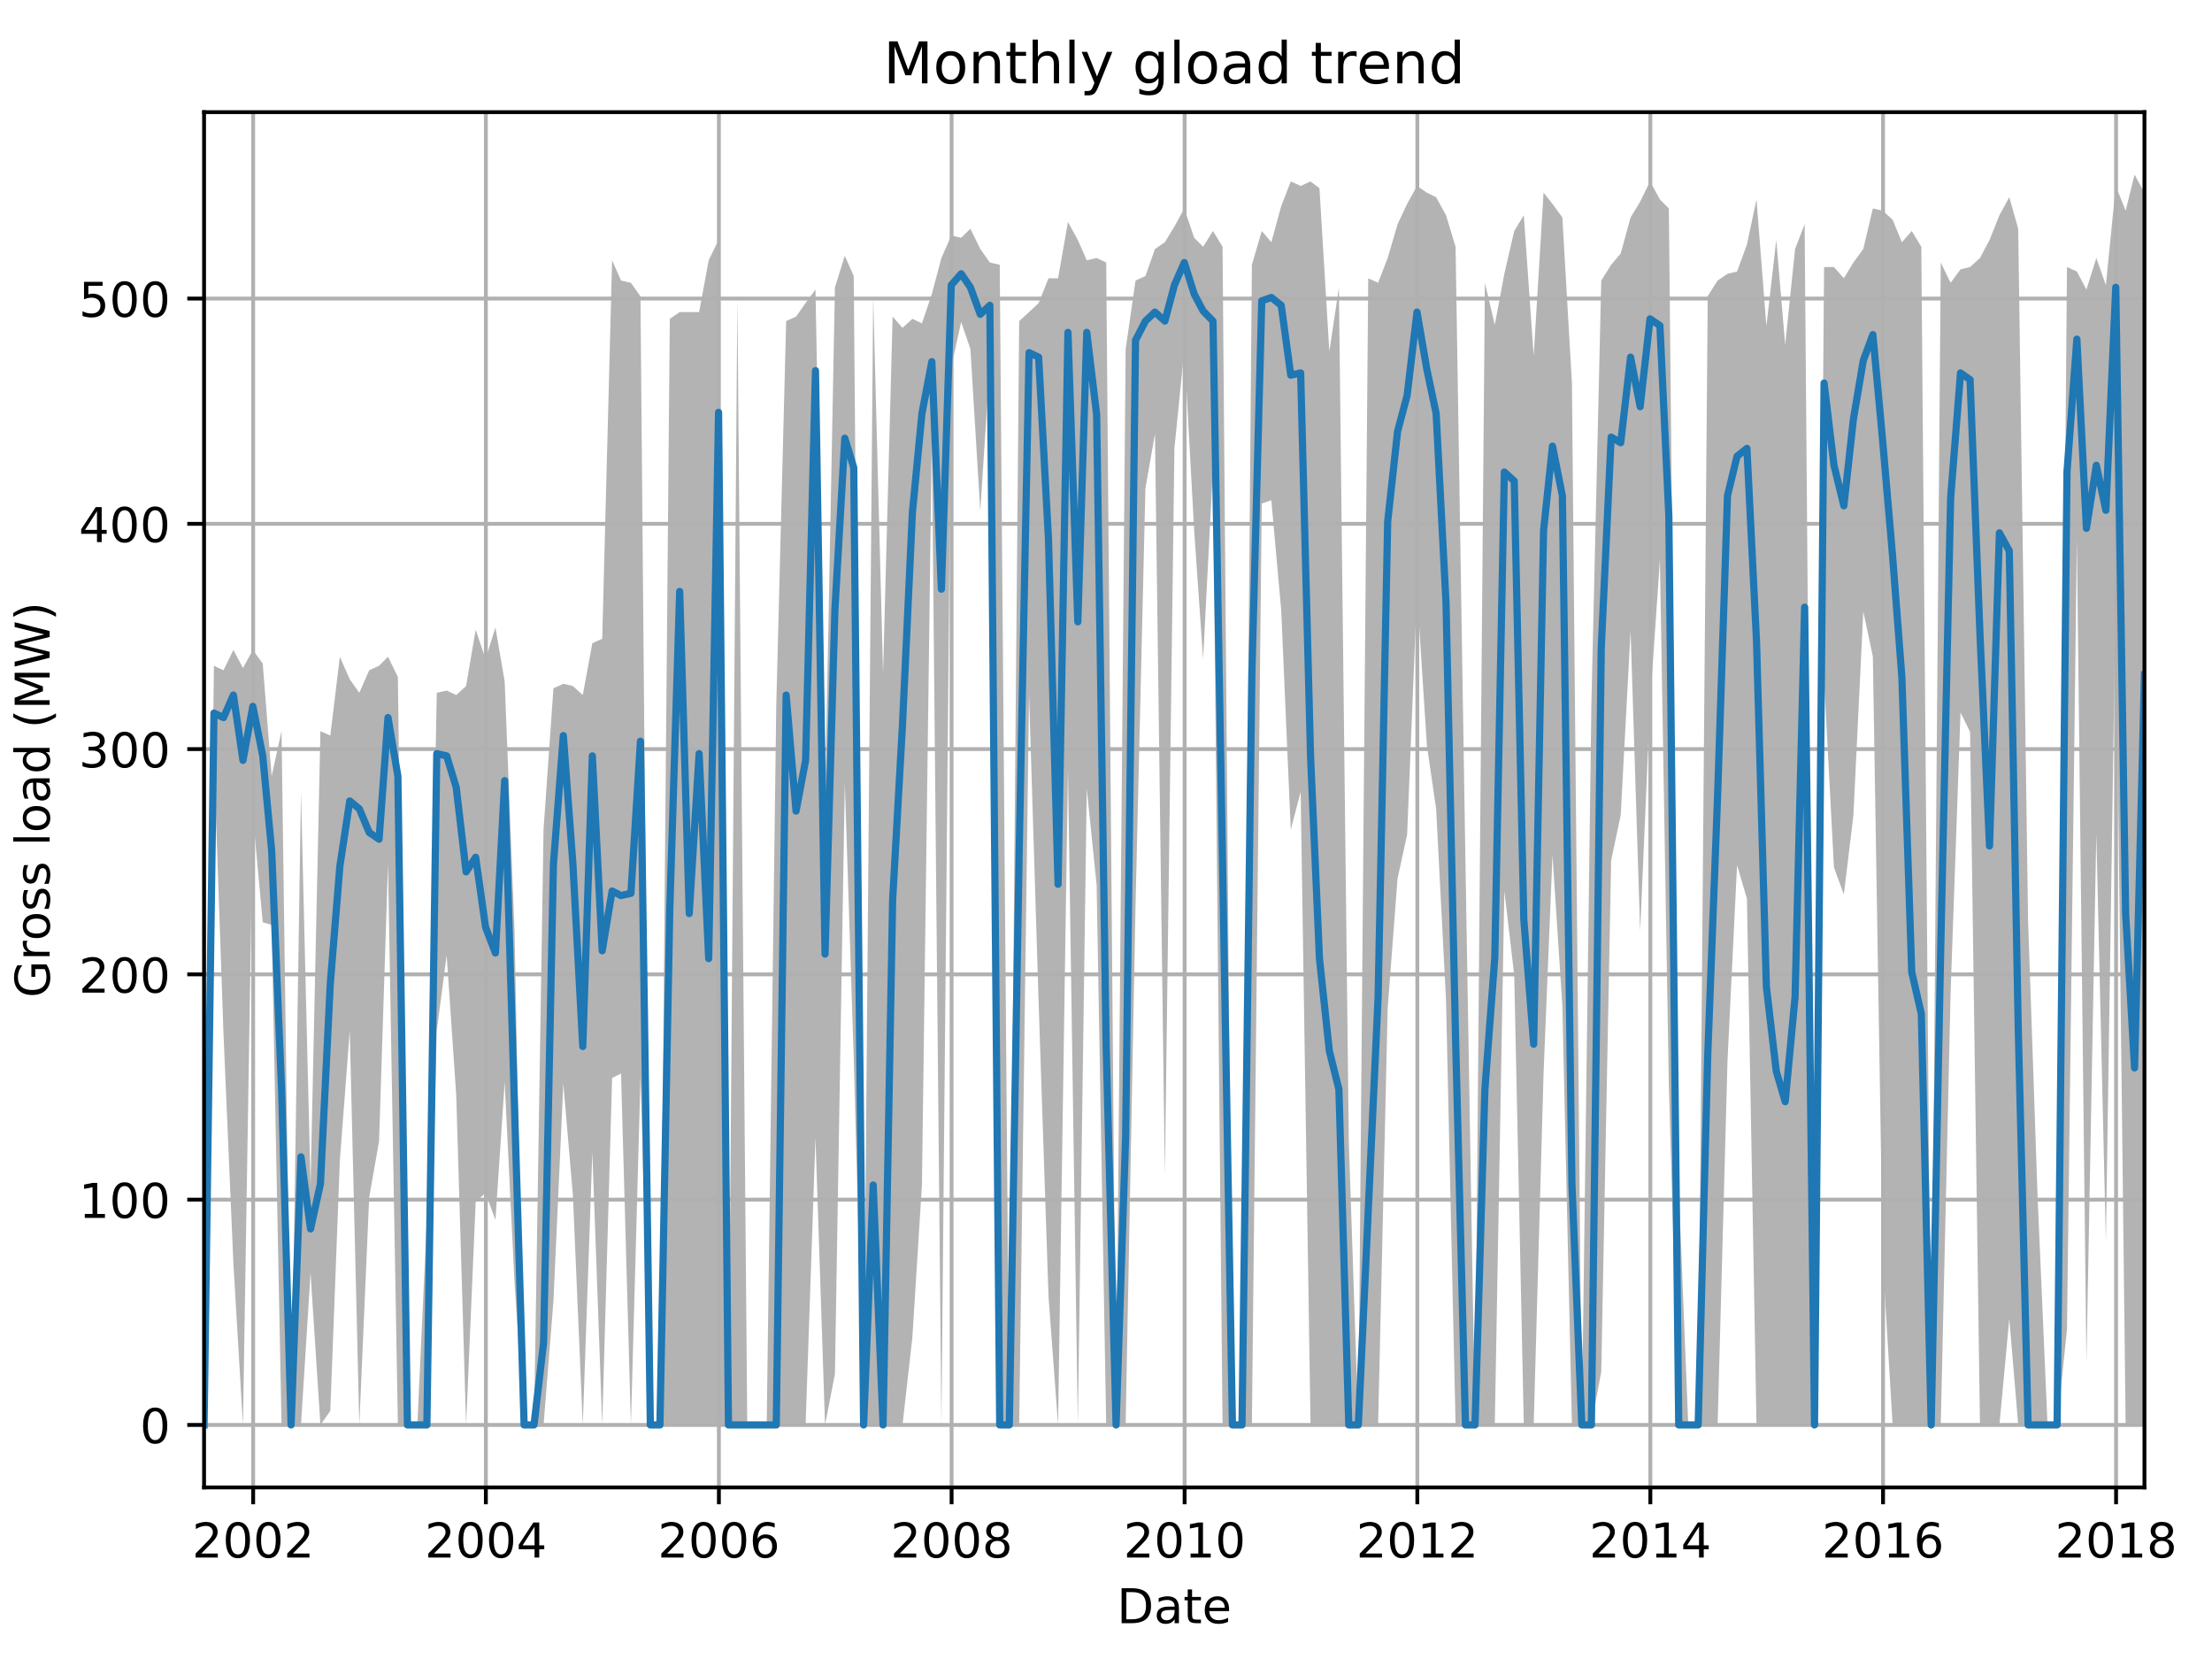 <?xml version="1.0" encoding="utf-8" standalone="no"?>
<!DOCTYPE svg PUBLIC "-//W3C//DTD SVG 1.1//EN"
  "http://www.w3.org/Graphics/SVG/1.1/DTD/svg11.dtd">
<!-- Created with matplotlib (http://matplotlib.org/) -->
<svg height="345.6pt" version="1.1" viewBox="0 0 460.8 345.6" width="460.8pt" xmlns="http://www.w3.org/2000/svg" xmlns:xlink="http://www.w3.org/1999/xlink">
 <defs>
  <style type="text/css">
*{stroke-linecap:butt;stroke-linejoin:round;}
  </style>
 </defs>
 <g id="figure_1">
  <g id="patch_1">
   <path d="M 0 345.6 
L 460.8 345.6 
L 460.8 0 
L 0 0 
z
" style="fill:none;"/>
  </g>
  <g id="axes_1">
   <g id="patch_2">
    <path d="M 42.511 309.863 
L 446.728 309.863 
L 446.728 23.365 
L 42.511 23.365 
z
" style="fill:none;"/>
   </g>
   <g id="PolyCollection_1">
    <path clip-path="url(#pd415a098eb)" d="M 42.511 296.841 
L 42.511 296.841 
L 44.57 158.402 
L 46.562 215.479 
L 48.621 263.228 
L 50.613 296.841 
L 52.671 169.665 
L 54.73 192.132 
L 56.589 192.66 
L 58.648 296.841 
L 60.64 296.841 
L 62.699 296.841 
L 64.691 265.164 
L 66.75 296.841 
L 68.808 293.908 
L 70.8 241.7 
L 72.859 214.716 
L 74.851 296.841 
L 76.91 249.443 
L 78.968 237.711 
L 80.828 179.93 
L 82.886 296.841 
L 84.879 296.841 
L 86.937 296.841 
L 88.929 296.841 
L 90.988 214.716 
L 93.047 198.995 
L 95.039 228.091 
L 97.097 296.841 
L 99.09 250.382 
L 101.148 248.504 
L 103.207 254.136 
L 105.133 225.451 
L 107.191 267.276 
L 109.183 296.841 
L 111.242 296.841 
L 113.234 296.841 
L 115.293 271.03 
L 117.351 225.744 
L 119.344 248.974 
L 121.402 296.841 
L 123.394 239.999 
L 125.453 296.841 
L 127.512 224.571 
L 129.371 223.632 
L 131.43 296.841 
L 133.422 224.571 
L 135.48 296.841 
L 137.473 296.841 
L 139.531 296.841 
L 141.59 296.841 
L 143.582 296.841 
L 145.641 296.841 
L 147.633 296.841 
L 149.691 296.841 
L 151.75 296.841 
L 153.609 296.841 
L 155.668 296.841 
L 157.66 296.841 
L 159.719 296.841 
L 161.711 296.841 
L 163.77 296.841 
L 165.828 296.841 
L 167.82 296.841 
L 169.879 237.007 
L 171.871 296.841 
L 173.93 286.223 
L 175.988 163.095 
L 177.848 220.347 
L 179.906 296.841 
L 181.899 296.841 
L 183.957 296.841 
L 185.949 296.841 
L 188.008 296.841 
L 190.067 278.539 
L 192.059 246.803 
L 194.117 90.825 
L 196.11 296.841 
L 198.168 76.453 
L 200.227 67.067 
L 202.153 72.699 
L 204.211 106.487 
L 206.203 75.573 
L 208.262 296.841 
L 210.254 296.841 
L 212.313 296.841 
L 214.371 144.734 
L 216.364 208.85 
L 218.422 270.092 
L 220.414 296.841 
L 222.473 160.22 
L 224.532 296.841 
L 226.391 164.268 
L 228.449 184.388 
L 230.442 296.841 
L 232.5 296.841 
L 234.492 296.841 
L 236.551 188.612 
L 238.61 101.736 
L 240.602 90.355 
L 242.66 244.985 
L 244.653 93.347 
L 246.711 72.992 
L 248.77 110.535 
L 250.629 137.284 
L 252.688 97.336 
L 254.68 296.841 
L 256.739 296.841 
L 258.731 296.841 
L 260.789 296.841 
L 262.848 104.903 
L 264.84 104.199 
L 266.899 127.136 
L 268.891 172.832 
L 270.95 164.972 
L 273.008 296.841 
L 274.868 296.841 
L 276.926 296.841 
L 278.918 296.841 
L 280.977 296.841 
L 282.969 296.841 
L 285.028 296.841 
L 287.086 296.841 
L 289.079 210.023 
L 291.137 182.981 
L 293.129 173.888 
L 295.188 123.44 
L 297.247 155.293 
L 299.172 168.491 
L 301.231 208.263 
L 303.223 296.841 
L 305.282 296.841 
L 307.274 296.841 
L 309.333 296.841 
L 311.391 296.841 
L 313.383 185.62 
L 315.442 203.16 
L 317.434 296.841 
L 319.493 296.841 
L 321.551 223.632 
L 323.411 178.112 
L 325.469 209.554 
L 327.462 296.841 
L 329.52 296.841 
L 331.512 296.841 
L 333.571 285.754 
L 335.63 179.226 
L 337.622 169.841 
L 339.68 131.418 
L 341.673 194.009 
L 343.731 146.67 
L 345.79 116.577 
L 347.649 225.979 
L 349.708 296.841 
L 351.7 296.841 
L 353.759 296.841 
L 355.751 296.841 
L 357.809 296.841 
L 359.868 220.993 
L 361.86 180.224 
L 363.919 187.204 
L 365.911 296.841 
L 367.97 296.841 
L 370.028 296.841 
L 371.888 296.841 
L 373.946 296.841 
L 375.938 296.841 
L 377.997 296.841 
L 379.989 141.742 
L 382.048 180.693 
L 384.106 186.324 
L 386.099 169.841 
L 388.157 127.37 
L 390.149 136.756 
L 392.208 262.348 
L 394.267 296.841 
L 396.192 296.841 
L 398.251 296.841 
L 400.243 296.841 
L 402.302 296.841 
L 404.294 296.841 
L 406.353 206.503 
L 408.411 148.429 
L 410.403 152.477 
L 412.462 296.841 
L 414.454 296.841 
L 416.513 296.841 
L 418.571 274.726 
L 420.431 296.841 
L 422.489 296.841 
L 424.482 296.841 
L 426.54 296.841 
L 428.532 296.841 
L 430.591 276.955 
L 432.65 112.353 
L 434.642 283.936 
L 436.7 173.654 
L 438.693 258.711 
L 440.751 122.501 
L 442.81 296.841 
L 444.669 296.841 
L 446.728 296.841 
L 446.728 40.142 
L 446.728 40.142 
L 444.669 36.388 
L 442.81 43.896 
L 440.751 38.734 
L 438.693 59.383 
L 436.7 53.751 
L 434.642 60.321 
L 432.65 56.567 
L 430.591 55.628 
L 428.532 296.841 
L 426.54 296.841 
L 424.482 249.678 
L 422.489 191.956 
L 420.431 47.651 
L 418.571 41.081 
L 416.513 44.835 
L 414.454 49.997 
L 412.462 53.751 
L 410.403 55.628 
L 408.411 56.098 
L 406.353 58.913 
L 404.294 54.69 
L 402.302 296.841 
L 400.243 51.405 
L 398.251 48.12 
L 396.192 50.466 
L 394.267 45.773 
L 392.208 43.896 
L 390.149 43.427 
L 388.157 51.874 
L 386.099 54.69 
L 384.106 57.975 
L 382.048 55.628 
L 379.989 55.628 
L 377.997 296.841 
L 375.938 46.712 
L 373.946 51.874 
L 371.888 71.819 
L 370.028 49.997 
L 367.97 67.947 
L 365.911 41.55 
L 363.919 50.936 
L 361.86 56.567 
L 359.868 57.036 
L 357.809 58.444 
L 355.751 61.67 
L 353.759 296.841 
L 351.7 296.841 
L 349.708 247.566 
L 347.649 43.427 
L 345.79 41.55 
L 343.731 37.796 
L 341.673 42.019 
L 339.68 45.304 
L 337.622 52.813 
L 335.63 55.159 
L 333.571 58.444 
L 331.512 146.728 
L 329.52 296.841 
L 327.462 79.797 
L 325.469 45.304 
L 323.411 42.488 
L 321.551 40.142 
L 319.493 74.106 
L 317.434 44.835 
L 315.442 48.12 
L 313.383 57.036 
L 311.391 67.654 
L 309.333 58.913 
L 307.274 296.841 
L 305.282 179.813 
L 303.223 51.405 
L 301.231 44.835 
L 299.172 41.081 
L 297.247 40.142 
L 295.188 38.734 
L 293.129 42.488 
L 291.137 46.712 
L 289.079 53.751 
L 287.086 58.913 
L 285.028 57.975 
L 282.969 296.841 
L 280.977 237.535 
L 278.918 59.911 
L 276.926 73.227 
L 274.868 39.203 
L 273.008 37.796 
L 270.95 38.734 
L 268.891 37.796 
L 266.899 42.958 
L 264.84 50.466 
L 262.848 48.12 
L 260.789 55.159 
L 258.731 296.841 
L 256.739 296.841 
L 254.68 51.405 
L 252.688 48.12 
L 250.629 51.405 
L 248.77 49.528 
L 246.711 43.427 
L 244.653 47.181 
L 242.66 50.466 
L 240.602 51.874 
L 238.61 57.506 
L 236.551 58.444 
L 234.492 72.757 
L 232.5 296.841 
L 230.442 54.69 
L 228.449 53.751 
L 226.391 54.221 
L 224.532 49.997 
L 222.473 46.243 
L 220.414 57.975 
L 218.422 57.975 
L 216.364 63.137 
L 214.371 65.014 
L 212.313 66.891 
L 210.254 296.841 
L 208.262 55.159 
L 206.203 54.69 
L 204.211 51.874 
L 202.153 47.651 
L 200.227 49.528 
L 198.168 49.058 
L 196.11 53.751 
L 194.117 61.26 
L 192.059 67.361 
L 190.067 66.422 
L 188.008 68.299 
L 185.949 65.953 
L 183.957 140.217 
L 181.899 61.729 
L 179.906 296.137 
L 177.848 57.506 
L 175.988 53.282 
L 173.93 59.852 
L 171.871 166.849 
L 169.879 60.321 
L 167.82 63.137 
L 165.828 65.953 
L 163.77 66.891 
L 161.711 146.904 
L 159.719 296.841 
L 157.66 296.841 
L 155.668 296.841 
L 153.609 62.198 
L 151.75 296.841 
L 149.691 49.997 
L 147.633 54.221 
L 145.641 65.014 
L 143.582 65.014 
L 141.59 65.014 
L 139.531 66.422 
L 137.473 296.841 
L 135.48 296.841 
L 133.422 61.729 
L 131.43 58.913 
L 129.371 58.444 
L 127.512 54.221 
L 125.453 133.06 
L 123.394 133.999 
L 121.402 144.793 
L 119.344 142.915 
L 117.351 142.446 
L 115.293 143.385 
L 113.234 172.715 
L 111.242 296.841 
L 109.183 296.841 
L 107.191 194.067 
L 105.133 141.977 
L 103.207 130.714 
L 101.148 137.284 
L 99.09 131.183 
L 97.097 142.915 
L 95.039 144.793 
L 93.047 143.854 
L 90.988 144.323 
L 88.929 253.725 
L 86.937 296.841 
L 84.879 296.841 
L 82.886 141.038 
L 80.828 136.815 
L 78.968 138.692 
L 76.91 139.63 
L 74.851 144.323 
L 72.859 141.508 
L 70.8 136.815 
L 68.808 153.24 
L 66.75 152.301 
L 64.691 246.862 
L 62.699 164.972 
L 60.64 296.841 
L 58.648 152.301 
L 56.589 161.687 
L 54.73 138.223 
L 52.671 135.407 
L 50.613 139.161 
L 48.621 135.407 
L 46.562 139.63 
L 44.57 138.692 
L 42.511 296.841 
z
" style="fill:#808080;fill-opacity:0.6;"/>
   </g>
   <g id="matplotlib.axis_1">
    <g id="xtick_1">
     <g id="line2d_1">
      <path clip-path="url(#pd415a098eb)" d="M 52.738 309.863 
L 52.738 23.365 
" style="fill:none;stroke:#b0b0b0;stroke-linecap:square;stroke-width:0.8;"/>
     </g>
     <g id="line2d_2">
      <defs>
       <path d="M 0 0 
L 0 3.5 
" id="me96b22fd22" style="stroke:#000000;stroke-width:0.8;"/>
      </defs>
      <g>
       <use style="stroke:#000000;stroke-width:0.8;" x="52.738" xlink:href="#me96b22fd22" y="309.863"/>
      </g>
     </g>
     <g id="text_1">
      <!-- 2002 -->
      <defs>
       <path d="M 19.188 8.297 
L 53.609 8.297 
L 53.609 0 
L 7.328 0 
L 7.328 8.297 
Q 12.938 14.109 22.625 23.891 
Q 32.328 33.688 34.812 36.531 
Q 39.547 41.844 41.422 45.531 
Q 43.312 49.219 43.312 52.781 
Q 43.312 58.594 39.234 62.25 
Q 35.156 65.922 28.609 65.922 
Q 23.969 65.922 18.812 64.312 
Q 13.672 62.703 7.812 59.422 
L 7.812 69.391 
Q 13.766 71.781 18.938 73 
Q 24.125 74.219 28.422 74.219 
Q 39.75 74.219 46.484 68.547 
Q 53.219 62.891 53.219 53.422 
Q 53.219 48.922 51.531 44.891 
Q 49.859 40.875 45.406 35.406 
Q 44.188 33.984 37.641 27.219 
Q 31.109 20.453 19.188 8.297 
z
" id="DejaVuSans-32"/>
       <path d="M 31.781 66.406 
Q 24.172 66.406 20.328 58.906 
Q 16.5 51.422 16.5 36.375 
Q 16.5 21.391 20.328 13.891 
Q 24.172 6.391 31.781 6.391 
Q 39.453 6.391 43.281 13.891 
Q 47.125 21.391 47.125 36.375 
Q 47.125 51.422 43.281 58.906 
Q 39.453 66.406 31.781 66.406 
z
M 31.781 74.219 
Q 44.047 74.219 50.516 64.516 
Q 56.984 54.828 56.984 36.375 
Q 56.984 17.969 50.516 8.266 
Q 44.047 -1.422 31.781 -1.422 
Q 19.531 -1.422 13.062 8.266 
Q 6.594 17.969 6.594 36.375 
Q 6.594 54.828 13.062 64.516 
Q 19.531 74.219 31.781 74.219 
z
" id="DejaVuSans-30"/>
      </defs>
      <g transform="translate(40.013 324.462)scale(0.1 -0.1)">
       <use xlink:href="#DejaVuSans-32"/>
       <use x="63.623" xlink:href="#DejaVuSans-30"/>
       <use x="127.246" xlink:href="#DejaVuSans-30"/>
       <use x="190.869" xlink:href="#DejaVuSans-32"/>
      </g>
     </g>
    </g>
    <g id="xtick_2">
     <g id="line2d_3">
      <path clip-path="url(#pd415a098eb)" d="M 101.215 309.863 
L 101.215 23.365 
" style="fill:none;stroke:#b0b0b0;stroke-linecap:square;stroke-width:0.8;"/>
     </g>
     <g id="line2d_4">
      <g>
       <use style="stroke:#000000;stroke-width:0.8;" x="101.215" xlink:href="#me96b22fd22" y="309.863"/>
      </g>
     </g>
     <g id="text_2">
      <!-- 2004 -->
      <defs>
       <path d="M 37.797 64.312 
L 12.891 25.391 
L 37.797 25.391 
z
M 35.203 72.906 
L 47.609 72.906 
L 47.609 25.391 
L 58.016 25.391 
L 58.016 17.188 
L 47.609 17.188 
L 47.609 0 
L 37.797 0 
L 37.797 17.188 
L 4.891 17.188 
L 4.891 26.703 
z
" id="DejaVuSans-34"/>
      </defs>
      <g transform="translate(88.49 324.462)scale(0.1 -0.1)">
       <use xlink:href="#DejaVuSans-32"/>
       <use x="63.623" xlink:href="#DejaVuSans-30"/>
       <use x="127.246" xlink:href="#DejaVuSans-30"/>
       <use x="190.869" xlink:href="#DejaVuSans-34"/>
      </g>
     </g>
    </g>
    <g id="xtick_3">
     <g id="line2d_5">
      <path clip-path="url(#pd415a098eb)" d="M 149.758 309.863 
L 149.758 23.365 
" style="fill:none;stroke:#b0b0b0;stroke-linecap:square;stroke-width:0.8;"/>
     </g>
     <g id="line2d_6">
      <g>
       <use style="stroke:#000000;stroke-width:0.8;" x="149.758" xlink:href="#me96b22fd22" y="309.863"/>
      </g>
     </g>
     <g id="text_3">
      <!-- 2006 -->
      <defs>
       <path d="M 33.016 40.375 
Q 26.375 40.375 22.484 35.828 
Q 18.609 31.297 18.609 23.391 
Q 18.609 15.531 22.484 10.953 
Q 26.375 6.391 33.016 6.391 
Q 39.656 6.391 43.531 10.953 
Q 47.406 15.531 47.406 23.391 
Q 47.406 31.297 43.531 35.828 
Q 39.656 40.375 33.016 40.375 
z
M 52.594 71.297 
L 52.594 62.312 
Q 48.875 64.062 45.094 64.984 
Q 41.312 65.922 37.594 65.922 
Q 27.828 65.922 22.672 59.328 
Q 17.531 52.734 16.797 39.406 
Q 19.672 43.656 24.016 45.922 
Q 28.375 48.188 33.594 48.188 
Q 44.578 48.188 50.953 41.516 
Q 57.328 34.859 57.328 23.391 
Q 57.328 12.156 50.688 5.359 
Q 44.047 -1.422 33.016 -1.422 
Q 20.359 -1.422 13.672 8.266 
Q 6.984 17.969 6.984 36.375 
Q 6.984 53.656 15.188 63.938 
Q 23.391 74.219 37.203 74.219 
Q 40.922 74.219 44.703 73.484 
Q 48.484 72.75 52.594 71.297 
z
" id="DejaVuSans-36"/>
      </defs>
      <g transform="translate(137.033 324.462)scale(0.1 -0.1)">
       <use xlink:href="#DejaVuSans-32"/>
       <use x="63.623" xlink:href="#DejaVuSans-30"/>
       <use x="127.246" xlink:href="#DejaVuSans-30"/>
       <use x="190.869" xlink:href="#DejaVuSans-36"/>
      </g>
     </g>
    </g>
    <g id="xtick_4">
     <g id="line2d_7">
      <path clip-path="url(#pd415a098eb)" d="M 198.235 309.863 
L 198.235 23.365 
" style="fill:none;stroke:#b0b0b0;stroke-linecap:square;stroke-width:0.8;"/>
     </g>
     <g id="line2d_8">
      <g>
       <use style="stroke:#000000;stroke-width:0.8;" x="198.235" xlink:href="#me96b22fd22" y="309.863"/>
      </g>
     </g>
     <g id="text_4">
      <!-- 2008 -->
      <defs>
       <path d="M 31.781 34.625 
Q 24.75 34.625 20.719 30.859 
Q 16.703 27.094 16.703 20.516 
Q 16.703 13.922 20.719 10.156 
Q 24.75 6.391 31.781 6.391 
Q 38.812 6.391 42.859 10.172 
Q 46.922 13.969 46.922 20.516 
Q 46.922 27.094 42.891 30.859 
Q 38.875 34.625 31.781 34.625 
z
M 21.922 38.812 
Q 15.578 40.375 12.031 44.719 
Q 8.5 49.078 8.5 55.328 
Q 8.5 64.062 14.719 69.141 
Q 20.953 74.219 31.781 74.219 
Q 42.672 74.219 48.875 69.141 
Q 55.078 64.062 55.078 55.328 
Q 55.078 49.078 51.531 44.719 
Q 48 40.375 41.703 38.812 
Q 48.828 37.156 52.797 32.312 
Q 56.781 27.484 56.781 20.516 
Q 56.781 9.906 50.312 4.234 
Q 43.844 -1.422 31.781 -1.422 
Q 19.734 -1.422 13.25 4.234 
Q 6.781 9.906 6.781 20.516 
Q 6.781 27.484 10.781 32.312 
Q 14.797 37.156 21.922 38.812 
z
M 18.312 54.391 
Q 18.312 48.734 21.844 45.562 
Q 25.391 42.391 31.781 42.391 
Q 38.141 42.391 41.719 45.562 
Q 45.312 48.734 45.312 54.391 
Q 45.312 60.062 41.719 63.234 
Q 38.141 66.406 31.781 66.406 
Q 25.391 66.406 21.844 63.234 
Q 18.312 60.062 18.312 54.391 
z
" id="DejaVuSans-38"/>
      </defs>
      <g transform="translate(185.51 324.462)scale(0.1 -0.1)">
       <use xlink:href="#DejaVuSans-32"/>
       <use x="63.623" xlink:href="#DejaVuSans-30"/>
       <use x="127.246" xlink:href="#DejaVuSans-30"/>
       <use x="190.869" xlink:href="#DejaVuSans-38"/>
      </g>
     </g>
    </g>
    <g id="xtick_5">
     <g id="line2d_9">
      <path clip-path="url(#pd415a098eb)" d="M 246.778 309.863 
L 246.778 23.365 
" style="fill:none;stroke:#b0b0b0;stroke-linecap:square;stroke-width:0.8;"/>
     </g>
     <g id="line2d_10">
      <g>
       <use style="stroke:#000000;stroke-width:0.8;" x="246.778" xlink:href="#me96b22fd22" y="309.863"/>
      </g>
     </g>
     <g id="text_5">
      <!-- 2010 -->
      <defs>
       <path d="M 12.406 8.297 
L 28.516 8.297 
L 28.516 63.922 
L 10.984 60.406 
L 10.984 69.391 
L 28.422 72.906 
L 38.281 72.906 
L 38.281 8.297 
L 54.391 8.297 
L 54.391 0 
L 12.406 0 
z
" id="DejaVuSans-31"/>
      </defs>
      <g transform="translate(234.053 324.462)scale(0.1 -0.1)">
       <use xlink:href="#DejaVuSans-32"/>
       <use x="63.623" xlink:href="#DejaVuSans-30"/>
       <use x="127.246" xlink:href="#DejaVuSans-31"/>
       <use x="190.869" xlink:href="#DejaVuSans-30"/>
      </g>
     </g>
    </g>
    <g id="xtick_6">
     <g id="line2d_11">
      <path clip-path="url(#pd415a098eb)" d="M 295.254 309.863 
L 295.254 23.365 
" style="fill:none;stroke:#b0b0b0;stroke-linecap:square;stroke-width:0.8;"/>
     </g>
     <g id="line2d_12">
      <g>
       <use style="stroke:#000000;stroke-width:0.8;" x="295.254" xlink:href="#me96b22fd22" y="309.863"/>
      </g>
     </g>
     <g id="text_6">
      <!-- 2012 -->
      <g transform="translate(282.529 324.462)scale(0.1 -0.1)">
       <use xlink:href="#DejaVuSans-32"/>
       <use x="63.623" xlink:href="#DejaVuSans-30"/>
       <use x="127.246" xlink:href="#DejaVuSans-31"/>
       <use x="190.869" xlink:href="#DejaVuSans-32"/>
      </g>
     </g>
    </g>
    <g id="xtick_7">
     <g id="line2d_13">
      <path clip-path="url(#pd415a098eb)" d="M 343.798 309.863 
L 343.798 23.365 
" style="fill:none;stroke:#b0b0b0;stroke-linecap:square;stroke-width:0.8;"/>
     </g>
     <g id="line2d_14">
      <g>
       <use style="stroke:#000000;stroke-width:0.8;" x="343.798" xlink:href="#me96b22fd22" y="309.863"/>
      </g>
     </g>
     <g id="text_7">
      <!-- 2014 -->
      <g transform="translate(331.073 324.462)scale(0.1 -0.1)">
       <use xlink:href="#DejaVuSans-32"/>
       <use x="63.623" xlink:href="#DejaVuSans-30"/>
       <use x="127.246" xlink:href="#DejaVuSans-31"/>
       <use x="190.869" xlink:href="#DejaVuSans-34"/>
      </g>
     </g>
    </g>
    <g id="xtick_8">
     <g id="line2d_15">
      <path clip-path="url(#pd415a098eb)" d="M 392.274 309.863 
L 392.274 23.365 
" style="fill:none;stroke:#b0b0b0;stroke-linecap:square;stroke-width:0.8;"/>
     </g>
     <g id="line2d_16">
      <g>
       <use style="stroke:#000000;stroke-width:0.8;" x="392.274" xlink:href="#me96b22fd22" y="309.863"/>
      </g>
     </g>
     <g id="text_8">
      <!-- 2016 -->
      <g transform="translate(379.549 324.462)scale(0.1 -0.1)">
       <use xlink:href="#DejaVuSans-32"/>
       <use x="63.623" xlink:href="#DejaVuSans-30"/>
       <use x="127.246" xlink:href="#DejaVuSans-31"/>
       <use x="190.869" xlink:href="#DejaVuSans-36"/>
      </g>
     </g>
    </g>
    <g id="xtick_9">
     <g id="line2d_17">
      <path clip-path="url(#pd415a098eb)" d="M 440.818 309.863 
L 440.818 23.365 
" style="fill:none;stroke:#b0b0b0;stroke-linecap:square;stroke-width:0.8;"/>
     </g>
     <g id="line2d_18">
      <g>
       <use style="stroke:#000000;stroke-width:0.8;" x="440.818" xlink:href="#me96b22fd22" y="309.863"/>
      </g>
     </g>
     <g id="text_9">
      <!-- 2018 -->
      <g transform="translate(428.093 324.462)scale(0.1 -0.1)">
       <use xlink:href="#DejaVuSans-32"/>
       <use x="63.623" xlink:href="#DejaVuSans-30"/>
       <use x="127.246" xlink:href="#DejaVuSans-31"/>
       <use x="190.869" xlink:href="#DejaVuSans-38"/>
      </g>
     </g>
    </g>
    <g id="text_10">
     <!-- Date -->
     <defs>
      <path d="M 19.672 64.797 
L 19.672 8.109 
L 31.594 8.109 
Q 46.688 8.109 53.688 14.938 
Q 60.688 21.781 60.688 36.531 
Q 60.688 51.172 53.688 57.984 
Q 46.688 64.797 31.594 64.797 
z
M 9.812 72.906 
L 30.078 72.906 
Q 51.266 72.906 61.172 64.094 
Q 71.094 55.281 71.094 36.531 
Q 71.094 17.672 61.125 8.828 
Q 51.172 0 30.078 0 
L 9.812 0 
z
" id="DejaVuSans-44"/>
      <path d="M 34.281 27.484 
Q 23.391 27.484 19.188 25 
Q 14.984 22.516 14.984 16.5 
Q 14.984 11.719 18.141 8.906 
Q 21.297 6.109 26.703 6.109 
Q 34.188 6.109 38.703 11.406 
Q 43.219 16.703 43.219 25.484 
L 43.219 27.484 
z
M 52.203 31.203 
L 52.203 0 
L 43.219 0 
L 43.219 8.297 
Q 40.141 3.328 35.547 0.953 
Q 30.953 -1.422 24.312 -1.422 
Q 15.922 -1.422 10.953 3.297 
Q 6 8.016 6 15.922 
Q 6 25.141 12.172 29.828 
Q 18.359 34.516 30.609 34.516 
L 43.219 34.516 
L 43.219 35.406 
Q 43.219 41.609 39.141 45 
Q 35.062 48.391 27.688 48.391 
Q 23 48.391 18.547 47.266 
Q 14.109 46.141 10.016 43.891 
L 10.016 52.203 
Q 14.938 54.109 19.578 55.047 
Q 24.219 56 28.609 56 
Q 40.484 56 46.344 49.844 
Q 52.203 43.703 52.203 31.203 
z
" id="DejaVuSans-61"/>
      <path d="M 18.312 70.219 
L 18.312 54.688 
L 36.812 54.688 
L 36.812 47.703 
L 18.312 47.703 
L 18.312 18.016 
Q 18.312 11.328 20.141 9.422 
Q 21.969 7.516 27.594 7.516 
L 36.812 7.516 
L 36.812 0 
L 27.594 0 
Q 17.188 0 13.234 3.875 
Q 9.281 7.766 9.281 18.016 
L 9.281 47.703 
L 2.688 47.703 
L 2.688 54.688 
L 9.281 54.688 
L 9.281 70.219 
z
" id="DejaVuSans-74"/>
      <path d="M 56.203 29.594 
L 56.203 25.203 
L 14.891 25.203 
Q 15.484 15.922 20.484 11.062 
Q 25.484 6.203 34.422 6.203 
Q 39.594 6.203 44.453 7.469 
Q 49.312 8.734 54.109 11.281 
L 54.109 2.781 
Q 49.266 0.734 44.188 -0.344 
Q 39.109 -1.422 33.891 -1.422 
Q 20.797 -1.422 13.156 6.188 
Q 5.516 13.812 5.516 26.812 
Q 5.516 40.234 12.766 48.109 
Q 20.016 56 32.328 56 
Q 43.359 56 49.781 48.891 
Q 56.203 41.797 56.203 29.594 
z
M 47.219 32.234 
Q 47.125 39.594 43.094 43.984 
Q 39.062 48.391 32.422 48.391 
Q 24.906 48.391 20.391 44.141 
Q 15.875 39.891 15.188 32.172 
z
" id="DejaVuSans-65"/>
     </defs>
     <g transform="translate(232.669 338.14)scale(0.1 -0.1)">
      <use xlink:href="#DejaVuSans-44"/>
      <use x="77.002" xlink:href="#DejaVuSans-61"/>
      <use x="138.281" xlink:href="#DejaVuSans-74"/>
      <use x="177.49" xlink:href="#DejaVuSans-65"/>
     </g>
    </g>
   </g>
   <g id="matplotlib.axis_2">
    <g id="ytick_1">
     <g id="line2d_19">
      <path clip-path="url(#pd415a098eb)" d="M 42.511 296.841 
L 446.728 296.841 
" style="fill:none;stroke:#b0b0b0;stroke-linecap:square;stroke-width:0.8;"/>
     </g>
     <g id="line2d_20">
      <defs>
       <path d="M 0 0 
L -3.5 0 
" id="me51f06b767" style="stroke:#000000;stroke-width:0.8;"/>
      </defs>
      <g>
       <use style="stroke:#000000;stroke-width:0.8;" x="42.511" xlink:href="#me51f06b767" y="296.841"/>
      </g>
     </g>
     <g id="text_11">
      <!-- 0 -->
      <g transform="translate(29.149 300.64)scale(0.1 -0.1)">
       <use xlink:href="#DejaVuSans-30"/>
      </g>
     </g>
    </g>
    <g id="ytick_2">
     <g id="line2d_21">
      <path clip-path="url(#pd415a098eb)" d="M 42.511 249.912 
L 446.728 249.912 
" style="fill:none;stroke:#b0b0b0;stroke-linecap:square;stroke-width:0.8;"/>
     </g>
     <g id="line2d_22">
      <g>
       <use style="stroke:#000000;stroke-width:0.8;" x="42.511" xlink:href="#me51f06b767" y="249.912"/>
      </g>
     </g>
     <g id="text_12">
      <!-- 100 -->
      <g transform="translate(16.424 253.712)scale(0.1 -0.1)">
       <use xlink:href="#DejaVuSans-31"/>
       <use x="63.623" xlink:href="#DejaVuSans-30"/>
       <use x="127.246" xlink:href="#DejaVuSans-30"/>
      </g>
     </g>
    </g>
    <g id="ytick_3">
     <g id="line2d_23">
      <path clip-path="url(#pd415a098eb)" d="M 42.511 202.984 
L 446.728 202.984 
" style="fill:none;stroke:#b0b0b0;stroke-linecap:square;stroke-width:0.8;"/>
     </g>
     <g id="line2d_24">
      <g>
       <use style="stroke:#000000;stroke-width:0.8;" x="42.511" xlink:href="#me51f06b767" y="202.984"/>
      </g>
     </g>
     <g id="text_13">
      <!-- 200 -->
      <g transform="translate(16.424 206.783)scale(0.1 -0.1)">
       <use xlink:href="#DejaVuSans-32"/>
       <use x="63.623" xlink:href="#DejaVuSans-30"/>
       <use x="127.246" xlink:href="#DejaVuSans-30"/>
      </g>
     </g>
    </g>
    <g id="ytick_4">
     <g id="line2d_25">
      <path clip-path="url(#pd415a098eb)" d="M 42.511 156.055 
L 446.728 156.055 
" style="fill:none;stroke:#b0b0b0;stroke-linecap:square;stroke-width:0.8;"/>
     </g>
     <g id="line2d_26">
      <g>
       <use style="stroke:#000000;stroke-width:0.8;" x="42.511" xlink:href="#me51f06b767" y="156.055"/>
      </g>
     </g>
     <g id="text_14">
      <!-- 300 -->
      <defs>
       <path d="M 40.578 39.312 
Q 47.656 37.797 51.625 33 
Q 55.609 28.219 55.609 21.188 
Q 55.609 10.406 48.188 4.484 
Q 40.766 -1.422 27.094 -1.422 
Q 22.516 -1.422 17.656 -0.516 
Q 12.797 0.391 7.625 2.203 
L 7.625 11.719 
Q 11.719 9.328 16.594 8.109 
Q 21.484 6.891 26.812 6.891 
Q 36.078 6.891 40.938 10.547 
Q 45.797 14.203 45.797 21.188 
Q 45.797 27.641 41.281 31.266 
Q 36.766 34.906 28.719 34.906 
L 20.219 34.906 
L 20.219 43.016 
L 29.109 43.016 
Q 36.375 43.016 40.234 45.922 
Q 44.094 48.828 44.094 54.297 
Q 44.094 59.906 40.109 62.906 
Q 36.141 65.922 28.719 65.922 
Q 24.656 65.922 20.016 65.031 
Q 15.375 64.156 9.812 62.312 
L 9.812 71.094 
Q 15.438 72.656 20.344 73.438 
Q 25.25 74.219 29.594 74.219 
Q 40.828 74.219 47.359 69.109 
Q 53.906 64.016 53.906 55.328 
Q 53.906 49.266 50.438 45.094 
Q 46.969 40.922 40.578 39.312 
z
" id="DejaVuSans-33"/>
      </defs>
      <g transform="translate(16.424 159.855)scale(0.1 -0.1)">
       <use xlink:href="#DejaVuSans-33"/>
       <use x="63.623" xlink:href="#DejaVuSans-30"/>
       <use x="127.246" xlink:href="#DejaVuSans-30"/>
      </g>
     </g>
    </g>
    <g id="ytick_5">
     <g id="line2d_27">
      <path clip-path="url(#pd415a098eb)" d="M 42.511 109.127 
L 446.728 109.127 
" style="fill:none;stroke:#b0b0b0;stroke-linecap:square;stroke-width:0.8;"/>
     </g>
     <g id="line2d_28">
      <g>
       <use style="stroke:#000000;stroke-width:0.8;" x="42.511" xlink:href="#me51f06b767" y="109.127"/>
      </g>
     </g>
     <g id="text_15">
      <!-- 400 -->
      <g transform="translate(16.424 112.926)scale(0.1 -0.1)">
       <use xlink:href="#DejaVuSans-34"/>
       <use x="63.623" xlink:href="#DejaVuSans-30"/>
       <use x="127.246" xlink:href="#DejaVuSans-30"/>
      </g>
     </g>
    </g>
    <g id="ytick_6">
     <g id="line2d_29">
      <path clip-path="url(#pd415a098eb)" d="M 42.511 62.198 
L 446.728 62.198 
" style="fill:none;stroke:#b0b0b0;stroke-linecap:square;stroke-width:0.8;"/>
     </g>
     <g id="line2d_30">
      <g>
       <use style="stroke:#000000;stroke-width:0.8;" x="42.511" xlink:href="#me51f06b767" y="62.198"/>
      </g>
     </g>
     <g id="text_16">
      <!-- 500 -->
      <defs>
       <path d="M 10.797 72.906 
L 49.516 72.906 
L 49.516 64.594 
L 19.828 64.594 
L 19.828 46.734 
Q 21.969 47.469 24.109 47.828 
Q 26.266 48.188 28.422 48.188 
Q 40.625 48.188 47.75 41.5 
Q 54.891 34.812 54.891 23.391 
Q 54.891 11.625 47.562 5.094 
Q 40.234 -1.422 26.906 -1.422 
Q 22.312 -1.422 17.547 -0.641 
Q 12.797 0.141 7.719 1.703 
L 7.719 11.625 
Q 12.109 9.234 16.797 8.062 
Q 21.484 6.891 26.703 6.891 
Q 35.156 6.891 40.078 11.328 
Q 45.016 15.766 45.016 23.391 
Q 45.016 31 40.078 35.438 
Q 35.156 39.891 26.703 39.891 
Q 22.75 39.891 18.812 39.016 
Q 14.891 38.141 10.797 36.281 
z
" id="DejaVuSans-35"/>
      </defs>
      <g transform="translate(16.424 65.998)scale(0.1 -0.1)">
       <use xlink:href="#DejaVuSans-35"/>
       <use x="63.623" xlink:href="#DejaVuSans-30"/>
       <use x="127.246" xlink:href="#DejaVuSans-30"/>
      </g>
     </g>
    </g>
    <g id="text_17">
     <!-- Gross load (MW) -->
     <defs>
      <path d="M 59.516 10.406 
L 59.516 29.984 
L 43.406 29.984 
L 43.406 38.094 
L 69.281 38.094 
L 69.281 6.781 
Q 63.578 2.734 56.688 0.656 
Q 49.812 -1.422 42 -1.422 
Q 24.906 -1.422 15.25 8.562 
Q 5.609 18.562 5.609 36.375 
Q 5.609 54.25 15.25 64.234 
Q 24.906 74.219 42 74.219 
Q 49.125 74.219 55.547 72.453 
Q 61.969 70.703 67.391 67.281 
L 67.391 56.781 
Q 61.922 61.422 55.766 63.766 
Q 49.609 66.109 42.828 66.109 
Q 29.438 66.109 22.719 58.641 
Q 16.016 51.172 16.016 36.375 
Q 16.016 21.625 22.719 14.156 
Q 29.438 6.688 42.828 6.688 
Q 48.047 6.688 52.141 7.594 
Q 56.25 8.5 59.516 10.406 
z
" id="DejaVuSans-47"/>
      <path d="M 41.109 46.297 
Q 39.594 47.172 37.812 47.578 
Q 36.031 48 33.891 48 
Q 26.266 48 22.188 43.047 
Q 18.109 38.094 18.109 28.812 
L 18.109 0 
L 9.078 0 
L 9.078 54.688 
L 18.109 54.688 
L 18.109 46.188 
Q 20.953 51.172 25.484 53.578 
Q 30.031 56 36.531 56 
Q 37.453 56 38.578 55.875 
Q 39.703 55.766 41.062 55.516 
z
" id="DejaVuSans-72"/>
      <path d="M 30.609 48.391 
Q 23.391 48.391 19.188 42.75 
Q 14.984 37.109 14.984 27.297 
Q 14.984 17.484 19.156 11.844 
Q 23.344 6.203 30.609 6.203 
Q 37.797 6.203 41.984 11.859 
Q 46.188 17.531 46.188 27.297 
Q 46.188 37.016 41.984 42.703 
Q 37.797 48.391 30.609 48.391 
z
M 30.609 56 
Q 42.328 56 49.016 48.375 
Q 55.719 40.766 55.719 27.297 
Q 55.719 13.875 49.016 6.219 
Q 42.328 -1.422 30.609 -1.422 
Q 18.844 -1.422 12.172 6.219 
Q 5.516 13.875 5.516 27.297 
Q 5.516 40.766 12.172 48.375 
Q 18.844 56 30.609 56 
z
" id="DejaVuSans-6f"/>
      <path d="M 44.281 53.078 
L 44.281 44.578 
Q 40.484 46.531 36.375 47.5 
Q 32.281 48.484 27.875 48.484 
Q 21.188 48.484 17.844 46.438 
Q 14.5 44.391 14.5 40.281 
Q 14.5 37.156 16.891 35.375 
Q 19.281 33.594 26.516 31.984 
L 29.594 31.297 
Q 39.156 29.25 43.188 25.516 
Q 47.219 21.781 47.219 15.094 
Q 47.219 7.469 41.188 3.016 
Q 35.156 -1.422 24.609 -1.422 
Q 20.219 -1.422 15.453 -0.562 
Q 10.688 0.297 5.422 2 
L 5.422 11.281 
Q 10.406 8.688 15.234 7.391 
Q 20.062 6.109 24.812 6.109 
Q 31.156 6.109 34.562 8.281 
Q 37.984 10.453 37.984 14.406 
Q 37.984 18.062 35.516 20.016 
Q 33.062 21.969 24.703 23.781 
L 21.578 24.516 
Q 13.234 26.266 9.516 29.906 
Q 5.812 33.547 5.812 39.891 
Q 5.812 47.609 11.281 51.797 
Q 16.75 56 26.812 56 
Q 31.781 56 36.172 55.266 
Q 40.578 54.547 44.281 53.078 
z
" id="DejaVuSans-73"/>
      <path id="DejaVuSans-20"/>
      <path d="M 9.422 75.984 
L 18.406 75.984 
L 18.406 0 
L 9.422 0 
z
" id="DejaVuSans-6c"/>
      <path d="M 45.406 46.391 
L 45.406 75.984 
L 54.391 75.984 
L 54.391 0 
L 45.406 0 
L 45.406 8.203 
Q 42.578 3.328 38.25 0.953 
Q 33.938 -1.422 27.875 -1.422 
Q 17.969 -1.422 11.734 6.484 
Q 5.516 14.406 5.516 27.297 
Q 5.516 40.188 11.734 48.094 
Q 17.969 56 27.875 56 
Q 33.938 56 38.25 53.625 
Q 42.578 51.266 45.406 46.391 
z
M 14.797 27.297 
Q 14.797 17.391 18.875 11.75 
Q 22.953 6.109 30.078 6.109 
Q 37.203 6.109 41.297 11.75 
Q 45.406 17.391 45.406 27.297 
Q 45.406 37.203 41.297 42.844 
Q 37.203 48.484 30.078 48.484 
Q 22.953 48.484 18.875 42.844 
Q 14.797 37.203 14.797 27.297 
z
" id="DejaVuSans-64"/>
      <path d="M 31 75.875 
Q 24.469 64.656 21.281 53.656 
Q 18.109 42.672 18.109 31.391 
Q 18.109 20.125 21.312 9.062 
Q 24.516 -2 31 -13.188 
L 23.188 -13.188 
Q 15.875 -1.703 12.234 9.375 
Q 8.594 20.453 8.594 31.391 
Q 8.594 42.281 12.203 53.312 
Q 15.828 64.359 23.188 75.875 
z
" id="DejaVuSans-28"/>
      <path d="M 9.812 72.906 
L 24.516 72.906 
L 43.109 23.297 
L 61.812 72.906 
L 76.516 72.906 
L 76.516 0 
L 66.891 0 
L 66.891 64.016 
L 48.094 14.016 
L 38.188 14.016 
L 19.391 64.016 
L 19.391 0 
L 9.812 0 
z
" id="DejaVuSans-4d"/>
      <path d="M 3.328 72.906 
L 13.281 72.906 
L 28.609 11.281 
L 43.891 72.906 
L 54.984 72.906 
L 70.312 11.281 
L 85.594 72.906 
L 95.609 72.906 
L 77.297 0 
L 64.891 0 
L 49.516 63.281 
L 33.984 0 
L 21.578 0 
z
" id="DejaVuSans-57"/>
      <path d="M 8.016 75.875 
L 15.828 75.875 
Q 23.141 64.359 26.781 53.312 
Q 30.422 42.281 30.422 31.391 
Q 30.422 20.453 26.781 9.375 
Q 23.141 -1.703 15.828 -13.188 
L 8.016 -13.188 
Q 14.5 -2 17.703 9.062 
Q 20.906 20.125 20.906 31.391 
Q 20.906 42.672 17.703 53.656 
Q 14.5 64.656 8.016 75.875 
z
" id="DejaVuSans-29"/>
     </defs>
     <g transform="translate(10.344 207.835)rotate(-90)scale(0.1 -0.1)">
      <use xlink:href="#DejaVuSans-47"/>
      <use x="77.49" xlink:href="#DejaVuSans-72"/>
      <use x="118.572" xlink:href="#DejaVuSans-6f"/>
      <use x="179.754" xlink:href="#DejaVuSans-73"/>
      <use x="231.854" xlink:href="#DejaVuSans-73"/>
      <use x="283.953" xlink:href="#DejaVuSans-20"/>
      <use x="315.74" xlink:href="#DejaVuSans-6c"/>
      <use x="343.523" xlink:href="#DejaVuSans-6f"/>
      <use x="404.705" xlink:href="#DejaVuSans-61"/>
      <use x="465.984" xlink:href="#DejaVuSans-64"/>
      <use x="529.461" xlink:href="#DejaVuSans-20"/>
      <use x="561.248" xlink:href="#DejaVuSans-28"/>
      <use x="600.262" xlink:href="#DejaVuSans-4d"/>
      <use x="686.541" xlink:href="#DejaVuSans-57"/>
      <use x="785.418" xlink:href="#DejaVuSans-29"/>
     </g>
    </g>
   </g>
   <g id="line2d_31">
    <path clip-path="url(#pd415a098eb)" d="M 42.511 296.841 
L 44.57 148.547 
L 46.562 149.485 
L 48.621 144.793 
L 50.613 158.402 
L 52.671 147.139 
L 54.73 157.463 
L 56.589 177.173 
L 58.648 226.683 
L 60.64 296.841 
L 62.699 240.996 
L 64.691 256.013 
L 66.75 246.627 
L 68.808 204.861 
L 70.8 180.458 
L 72.859 166.849 
L 74.851 168.491 
L 76.91 173.419 
L 78.968 174.827 
L 80.828 149.485 
L 82.886 161.687 
L 84.879 296.841 
L 88.929 296.841 
L 90.988 156.994 
L 93.047 157.463 
L 95.039 164.033 
L 97.097 181.631 
L 99.09 178.581 
L 101.148 193.129 
L 103.207 198.526 
L 105.133 162.625 
L 109.183 296.841 
L 111.242 296.841 
L 113.234 279.712 
L 115.293 179.989 
L 117.351 153.24 
L 119.344 179.989 
L 121.402 218.001 
L 123.394 157.463 
L 125.453 198.056 
L 127.512 185.62 
L 129.371 186.559 
L 131.43 186.09 
L 133.422 154.413 
L 135.48 296.841 
L 137.473 296.841 
L 139.531 189.375 
L 141.59 123.205 
L 143.582 190.313 
L 145.641 156.994 
L 147.633 199.699 
L 149.691 85.897 
L 151.75 296.841 
L 161.711 296.841 
L 163.77 144.793 
L 165.828 168.961 
L 167.82 158.402 
L 169.879 77.215 
L 171.871 198.76 
L 173.93 126.96 
L 175.988 91.294 
L 177.848 97.395 
L 179.906 296.841 
L 181.899 246.862 
L 183.957 296.841 
L 185.949 187.497 
L 188.008 150.893 
L 190.067 106.78 
L 192.059 86.132 
L 194.117 75.338 
L 196.11 122.736 
L 198.168 59.383 
L 200.227 57.036 
L 202.153 59.852 
L 204.211 65.483 
L 206.203 63.606 
L 208.262 296.841 
L 210.254 296.841 
L 212.313 177.408 
L 214.371 73.461 
L 216.364 74.4 
L 218.422 112.412 
L 220.414 184.212 
L 222.473 69.238 
L 224.532 129.541 
L 226.391 69.238 
L 228.449 86.367 
L 230.442 218.236 
L 232.5 296.841 
L 234.492 236.772 
L 236.551 70.88 
L 238.61 66.891 
L 240.602 65.014 
L 242.66 66.891 
L 244.653 59.383 
L 246.711 54.69 
L 248.77 61.26 
L 250.629 64.779 
L 252.688 66.891 
L 256.739 296.841 
L 258.731 296.841 
L 260.789 140.334 
L 262.848 62.668 
L 264.84 61.964 
L 266.899 63.606 
L 268.891 78.154 
L 270.95 77.685 
L 273.008 157.463 
L 274.868 199.699 
L 276.926 218.94 
L 278.918 226.917 
L 280.977 296.841 
L 282.969 296.841 
L 287.086 207.677 
L 289.079 108.658 
L 291.137 89.886 
L 293.129 82.378 
L 295.188 65.014 
L 297.247 76.981 
L 299.172 86.132 
L 301.231 125.552 
L 303.223 216.358 
L 305.282 296.841 
L 307.274 296.841 
L 309.333 226.917 
L 311.391 199.464 
L 313.383 98.333 
L 315.442 100.21 
L 317.434 191.486 
L 319.493 217.532 
L 321.551 110.535 
L 323.411 92.937 
L 325.469 103.261 
L 327.462 246.627 
L 329.52 296.841 
L 331.512 296.841 
L 333.571 134.938 
L 335.63 91.059 
L 337.622 92.233 
L 339.68 74.4 
L 341.673 84.724 
L 343.731 66.422 
L 345.79 67.83 
L 347.649 107.484 
L 349.708 296.841 
L 353.759 296.841 
L 355.751 219.878 
L 357.809 165.676 
L 359.868 103.261 
L 361.86 95.048 
L 363.919 93.406 
L 365.911 133.53 
L 367.97 205.565 
L 370.028 223.163 
L 371.888 229.498 
L 373.946 207.677 
L 375.938 126.49 
L 377.997 296.841 
L 379.989 79.797 
L 382.048 96.925 
L 384.106 105.373 
L 386.099 87.305 
L 388.157 75.104 
L 390.149 69.707 
L 392.208 91.998 
L 394.267 115.932 
L 396.192 141.038 
L 398.251 202.515 
L 400.243 211.196 
L 402.302 296.841 
L 404.294 197.352 
L 406.353 103.73 
L 408.411 77.685 
L 410.403 79.093 
L 412.462 132.122 
L 414.454 176.235 
L 416.513 111.004 
L 418.571 114.758 
L 420.431 214.012 
L 422.489 296.841 
L 428.532 296.841 
L 430.591 98.333 
L 432.65 70.646 
L 434.642 110.065 
L 436.7 96.925 
L 438.693 106.311 
L 440.751 59.852 
L 442.81 190.313 
L 444.669 222.459 
L 446.728 140.569 
L 446.728 140.569 
" style="fill:none;stroke:#1f77b4;stroke-linecap:square;stroke-width:1.5;"/>
   </g>
   <g id="patch_3">
    <path d="M 42.511 309.863 
L 42.511 23.365 
" style="fill:none;stroke:#000000;stroke-linecap:square;stroke-linejoin:miter;stroke-width:0.8;"/>
   </g>
   <g id="patch_4">
    <path d="M 446.728 309.863 
L 446.728 23.365 
" style="fill:none;stroke:#000000;stroke-linecap:square;stroke-linejoin:miter;stroke-width:0.8;"/>
   </g>
   <g id="patch_5">
    <path d="M 42.511 309.863 
L 446.728 309.863 
" style="fill:none;stroke:#000000;stroke-linecap:square;stroke-linejoin:miter;stroke-width:0.8;"/>
   </g>
   <g id="patch_6">
    <path d="M 42.511 23.365 
L 446.728 23.365 
" style="fill:none;stroke:#000000;stroke-linecap:square;stroke-linejoin:miter;stroke-width:0.8;"/>
   </g>
   <g id="text_18">
    <!-- Monthly gload trend -->
    <defs>
     <path d="M 54.891 33.016 
L 54.891 0 
L 45.906 0 
L 45.906 32.719 
Q 45.906 40.484 42.875 44.328 
Q 39.844 48.188 33.797 48.188 
Q 26.516 48.188 22.312 43.547 
Q 18.109 38.922 18.109 30.906 
L 18.109 0 
L 9.078 0 
L 9.078 54.688 
L 18.109 54.688 
L 18.109 46.188 
Q 21.344 51.125 25.703 53.562 
Q 30.078 56 35.797 56 
Q 45.219 56 50.047 50.172 
Q 54.891 44.344 54.891 33.016 
z
" id="DejaVuSans-6e"/>
     <path d="M 54.891 33.016 
L 54.891 0 
L 45.906 0 
L 45.906 32.719 
Q 45.906 40.484 42.875 44.328 
Q 39.844 48.188 33.797 48.188 
Q 26.516 48.188 22.312 43.547 
Q 18.109 38.922 18.109 30.906 
L 18.109 0 
L 9.078 0 
L 9.078 75.984 
L 18.109 75.984 
L 18.109 46.188 
Q 21.344 51.125 25.703 53.562 
Q 30.078 56 35.797 56 
Q 45.219 56 50.047 50.172 
Q 54.891 44.344 54.891 33.016 
z
" id="DejaVuSans-68"/>
     <path d="M 32.172 -5.078 
Q 28.375 -14.844 24.75 -17.812 
Q 21.141 -20.797 15.094 -20.797 
L 7.906 -20.797 
L 7.906 -13.281 
L 13.188 -13.281 
Q 16.891 -13.281 18.938 -11.516 
Q 21 -9.766 23.484 -3.219 
L 25.094 0.875 
L 2.984 54.688 
L 12.5 54.688 
L 29.594 11.922 
L 46.688 54.688 
L 56.203 54.688 
z
" id="DejaVuSans-79"/>
     <path d="M 45.406 27.984 
Q 45.406 37.75 41.375 43.109 
Q 37.359 48.484 30.078 48.484 
Q 22.859 48.484 18.828 43.109 
Q 14.797 37.75 14.797 27.984 
Q 14.797 18.266 18.828 12.891 
Q 22.859 7.516 30.078 7.516 
Q 37.359 7.516 41.375 12.891 
Q 45.406 18.266 45.406 27.984 
z
M 54.391 6.781 
Q 54.391 -7.172 48.188 -13.984 
Q 42 -20.797 29.203 -20.797 
Q 24.469 -20.797 20.266 -20.094 
Q 16.062 -19.391 12.109 -17.922 
L 12.109 -9.188 
Q 16.062 -11.328 19.922 -12.344 
Q 23.781 -13.375 27.781 -13.375 
Q 36.625 -13.375 41.016 -8.766 
Q 45.406 -4.156 45.406 5.172 
L 45.406 9.625 
Q 42.625 4.781 38.281 2.391 
Q 33.938 0 27.875 0 
Q 17.828 0 11.672 7.656 
Q 5.516 15.328 5.516 27.984 
Q 5.516 40.672 11.672 48.328 
Q 17.828 56 27.875 56 
Q 33.938 56 38.281 53.609 
Q 42.625 51.219 45.406 46.391 
L 45.406 54.688 
L 54.391 54.688 
z
" id="DejaVuSans-67"/>
    </defs>
    <g transform="translate(184.029 17.365)scale(0.12 -0.12)">
     <use xlink:href="#DejaVuSans-4d"/>
     <use x="86.279" xlink:href="#DejaVuSans-6f"/>
     <use x="147.461" xlink:href="#DejaVuSans-6e"/>
     <use x="210.84" xlink:href="#DejaVuSans-74"/>
     <use x="250.049" xlink:href="#DejaVuSans-68"/>
     <use x="313.428" xlink:href="#DejaVuSans-6c"/>
     <use x="341.211" xlink:href="#DejaVuSans-79"/>
     <use x="400.391" xlink:href="#DejaVuSans-20"/>
     <use x="432.178" xlink:href="#DejaVuSans-67"/>
     <use x="495.654" xlink:href="#DejaVuSans-6c"/>
     <use x="523.438" xlink:href="#DejaVuSans-6f"/>
     <use x="584.619" xlink:href="#DejaVuSans-61"/>
     <use x="645.898" xlink:href="#DejaVuSans-64"/>
     <use x="709.375" xlink:href="#DejaVuSans-20"/>
     <use x="741.162" xlink:href="#DejaVuSans-74"/>
     <use x="780.371" xlink:href="#DejaVuSans-72"/>
     <use x="821.453" xlink:href="#DejaVuSans-65"/>
     <use x="882.977" xlink:href="#DejaVuSans-6e"/>
     <use x="946.355" xlink:href="#DejaVuSans-64"/>
    </g>
   </g>
  </g>
 </g>
 <defs>
  <clipPath id="pd415a098eb">
   <rect height="286.498" width="404.216" x="42.511" y="23.365"/>
  </clipPath>
 </defs>
</svg>
